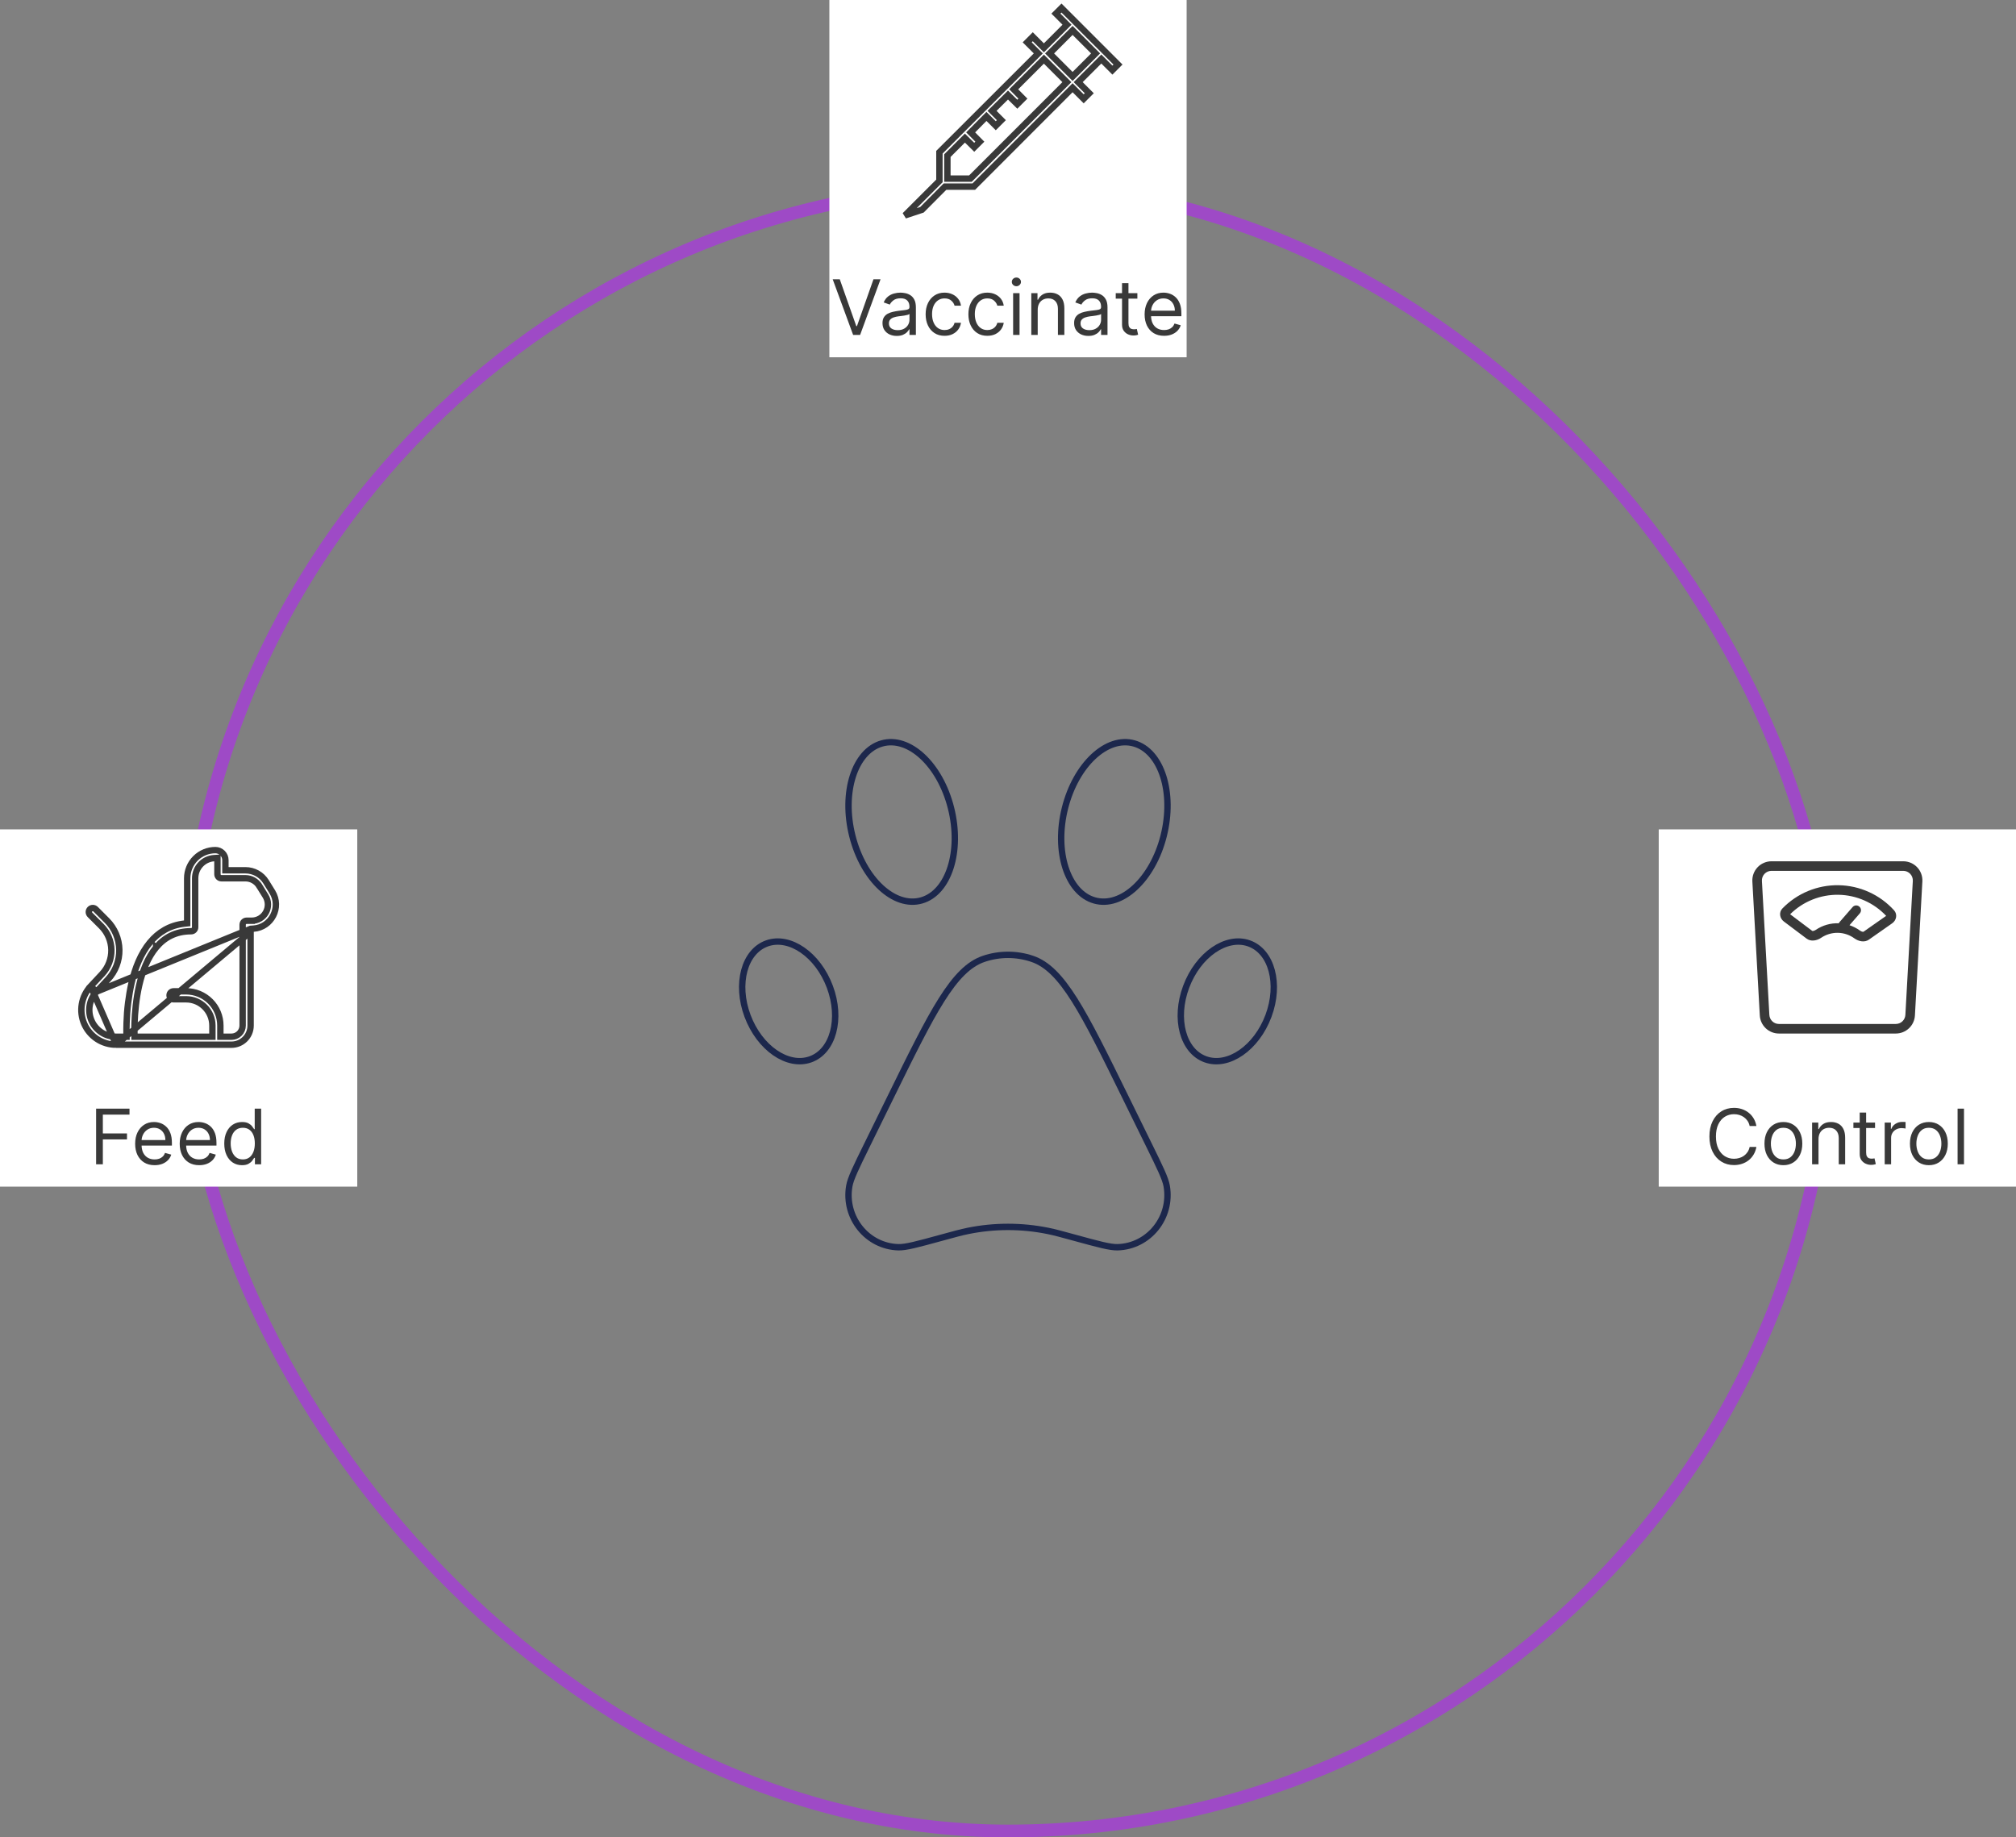 <svg width="316" height="288" viewBox="0 0 316 288" fill="none" xmlns="http://www.w3.org/2000/svg">
<rect x="0" y="0" width="316" height="288" fill="#808080" stroke="none"/>
<rect x="29" y="29" width="258" height="258" rx="129" stroke="#9E4AC6" stroke-width="2"/>
<path d="M139.544 172.068C146.151 158.617 149.455 151.891 154.21 150.289C156.671 149.459 159.329 149.459 161.79 150.289C166.545 151.891 169.849 158.617 176.456 172.068L180.117 179.522C181.824 182.997 182.677 184.734 182.879 185.918C183.717 190.829 180.084 195.356 175.189 195.498C174.009 195.533 172.167 195.028 168.482 194.018C166.375 193.441 165.322 193.152 164.27 192.939C160.13 192.101 155.87 192.101 151.73 192.939C150.677 193.152 149.624 193.441 147.519 194.018C143.833 195.028 141.991 195.533 140.811 195.498C135.916 195.356 132.282 190.829 133.121 185.918C133.323 184.734 134.176 182.997 135.883 179.522L139.544 172.068Z" stroke="#1C274C"/>
<path d="M133.603 131.031C135.319 137.826 140.171 142.35 144.44 141.136C148.709 139.923 150.779 133.43 149.063 126.636C147.348 119.841 142.496 115.316 138.226 116.53C133.957 117.744 131.887 124.236 133.603 131.031Z" stroke="#1C274C"/>
<path d="M182.397 131.031C180.681 137.826 175.829 142.35 171.56 141.136C167.29 139.923 165.221 133.43 166.937 126.636C168.653 119.841 173.504 115.316 177.774 116.53C182.043 117.744 184.113 124.236 182.397 131.031Z" stroke="#1C274C"/>
<path d="M117.174 159.238C119.049 164.259 123.457 167.309 127.02 166.05C130.583 164.791 131.952 159.7 130.077 154.679C128.202 149.658 123.793 146.608 120.23 147.867C116.667 149.126 115.299 154.217 117.174 159.238Z" stroke="#1C274C"/>
<path d="M198.826 159.238C196.951 164.259 192.543 167.309 188.98 166.05C185.417 164.791 184.049 159.7 185.924 154.679C187.799 149.658 192.207 146.608 195.77 147.867C199.333 149.126 200.701 154.217 198.826 159.238Z" stroke="#1C274C"/>
<rect width="56" height="56" transform="translate(0 130)" fill="white"/>
<path d="M39.281 145.591L39.745 145.558C42.539 145.357 44.187 142.226 42.675 139.784C42.675 139.784 42.675 139.784 42.675 139.783L41.696 138.204L41.696 138.204C41.357 137.656 40.883 137.203 40.32 136.89C39.757 136.576 39.123 136.411 38.478 136.411H35.832H35.332V135.911V134.825V134.824C35.332 134.617 35.292 134.413 35.213 134.222C35.134 134.031 35.018 133.857 34.872 133.711C34.726 133.565 34.553 133.449 34.362 133.37C34.171 133.291 33.967 133.25 33.76 133.25C32.588 133.25 31.464 133.716 30.636 134.544C29.807 135.373 29.341 136.497 29.341 137.669V144.275V144.722L28.897 144.771C26.575 145.032 24.811 146.148 23.506 147.717L23.506 147.718C22.029 149.491 21.148 151.819 20.617 154.088C20.16 156.137 19.901 158.224 19.842 160.322L19.842 160.325C19.82 160.972 19.82 161.54 19.824 161.995L19.829 162.5H19.324H18.192C18.192 162.5 18.192 162.5 18.192 162.5C17.375 162.5 16.575 162.261 15.891 161.813C15.208 161.365 14.67 160.726 14.345 159.976C14.019 159.227 13.919 158.398 14.058 157.592C14.197 156.787 14.569 156.039 15.127 155.442L15.127 155.442L39.281 145.591ZM39.281 145.591V146.057M39.281 145.591V146.057M39.281 146.057V160.753C39.281 162.408 37.941 163.75 36.287 163.75H18.191M39.281 146.057L18.191 163.75M39.456 144.318C39.909 144.319 40.353 144.198 40.744 143.969C41.134 143.74 41.456 143.411 41.676 143.015C41.897 142.62 42.007 142.173 41.996 141.72C41.985 141.268 41.853 140.826 41.614 140.442L40.636 138.863L40.635 138.863C40.171 138.116 39.356 137.661 38.478 137.661H34.707C34.541 137.661 34.383 137.595 34.265 137.478C34.148 137.361 34.082 137.202 34.082 137.036V135.007V134.473L33.55 134.508C31.898 134.615 30.591 135.991 30.591 137.669V145.339C30.591 145.505 30.526 145.663 30.408 145.781C30.291 145.898 30.132 145.964 29.966 145.964C27.501 145.964 25.747 146.979 24.466 148.517M39.456 144.318L39.457 143.818V144.318H39.456ZM39.456 144.318H38.658C38.492 144.318 38.334 144.384 38.216 144.501C38.099 144.618 38.033 144.777 38.033 144.943V160.753C38.033 161.217 37.849 161.661 37.522 161.988C37.194 162.316 36.75 162.5 36.287 162.5H35.042H34.542V162V160.753V160.753C34.543 160.048 34.404 159.351 34.135 158.699C33.865 158.048 33.47 157.456 32.972 156.958C32.473 156.459 31.882 156.064 31.231 155.794C30.579 155.524 29.881 155.385 29.177 155.385H27.201C27.035 155.385 26.877 155.451 26.759 155.569C26.642 155.686 26.576 155.845 26.576 156.01C26.576 156.176 26.642 156.335 26.759 156.452C26.877 156.57 27.035 156.635 27.201 156.635H29.177C31.449 156.635 33.292 158.48 33.292 160.753V162V162.5H32.792H21.574H21.082L21.074 162.008C21.067 161.566 21.07 161.009 21.09 160.366L21.09 160.366C21.145 158.722 21.329 156.542 21.834 154.374L21.834 154.374C22.342 152.195 23.165 150.078 24.466 148.517M24.466 148.517C24.466 148.517 24.466 148.518 24.466 148.518L24.849 148.837L24.466 148.517ZM18.191 163.75C17.13 163.749 16.093 163.438 15.207 162.856C14.321 162.273 13.624 161.445 13.202 160.473C12.779 159.5 12.65 158.425 12.83 157.38C13.009 156.335 13.49 155.366 14.213 154.59L18.191 163.75ZM16.92 153.519L15.127 155.442L14.213 154.59L16.009 152.666L16.009 152.666C16.963 151.644 17.483 150.29 17.459 148.892C17.435 147.493 16.868 146.159 15.88 145.17L15.88 145.17L14.118 143.408L14.118 143.408L14.112 143.402C14.052 143.344 14.004 143.275 13.972 143.199C13.939 143.123 13.921 143.041 13.921 142.958C13.92 142.875 13.936 142.792 13.967 142.716C13.999 142.639 14.045 142.569 14.104 142.51C14.162 142.452 14.232 142.405 14.309 142.374C14.386 142.342 14.468 142.327 14.551 142.327C14.634 142.328 14.716 142.345 14.792 142.378C14.869 142.411 14.938 142.458 14.995 142.518L14.995 142.518L15.001 142.524L16.761 144.286L16.761 144.286C17.978 145.504 18.675 147.148 18.705 148.87C18.734 150.592 18.094 152.259 16.92 153.519L16.92 153.519Z" stroke="#393939"/>
<path d="M15.065 182.5V173.773H20.298V174.71H16.121V177.659H19.905V178.597H16.121V182.5H15.065ZM24.235 182.636C23.604 182.636 23.06 182.497 22.603 182.219C22.148 181.938 21.798 181.545 21.55 181.043C21.306 180.537 21.184 179.949 21.184 179.278C21.184 178.608 21.306 178.017 21.55 177.506C21.798 176.991 22.141 176.591 22.582 176.304C23.025 176.014 23.542 175.869 24.133 175.869C24.474 175.869 24.81 175.926 25.143 176.04C25.475 176.153 25.778 176.338 26.05 176.594C26.323 176.847 26.541 177.182 26.702 177.599C26.864 178.017 26.945 178.531 26.945 179.142V179.568H21.9V178.699H25.923C25.923 178.33 25.849 178 25.701 177.71C25.556 177.42 25.349 177.192 25.079 177.024C24.812 176.857 24.496 176.773 24.133 176.773C23.732 176.773 23.386 176.872 23.093 177.071C22.803 177.267 22.58 177.523 22.424 177.838C22.268 178.153 22.19 178.491 22.19 178.852V179.432C22.19 179.926 22.275 180.345 22.445 180.689C22.619 181.03 22.859 181.29 23.166 181.469C23.472 181.645 23.829 181.733 24.235 181.733C24.499 181.733 24.738 181.696 24.951 181.622C25.167 181.545 25.353 181.432 25.509 181.281C25.666 181.128 25.786 180.937 25.871 180.71L26.843 180.983C26.741 181.312 26.569 181.602 26.327 181.852C26.086 182.099 25.788 182.293 25.433 182.432C25.077 182.568 24.678 182.636 24.235 182.636ZM31.22 182.636C30.589 182.636 30.045 182.497 29.587 182.219C29.133 181.938 28.782 181.545 28.535 181.043C28.291 180.537 28.168 179.949 28.168 179.278C28.168 178.608 28.291 178.017 28.535 177.506C28.782 176.991 29.126 176.591 29.566 176.304C30.009 176.014 30.526 175.869 31.117 175.869C31.458 175.869 31.795 175.926 32.127 176.04C32.459 176.153 32.762 176.338 33.035 176.594C33.307 176.847 33.525 177.182 33.687 177.599C33.849 178.017 33.93 178.531 33.93 179.142V179.568H28.884V178.699H32.907C32.907 178.33 32.833 178 32.685 177.71C32.541 177.42 32.333 177.192 32.063 177.024C31.796 176.857 31.481 176.773 31.117 176.773C30.717 176.773 30.37 176.872 30.077 177.071C29.788 177.267 29.565 177.523 29.408 177.838C29.252 178.153 29.174 178.491 29.174 178.852V179.432C29.174 179.926 29.259 180.345 29.43 180.689C29.603 181.03 29.843 181.29 30.15 181.469C30.457 181.645 30.813 181.733 31.22 181.733C31.484 181.733 31.722 181.696 31.935 181.622C32.151 181.545 32.337 181.432 32.494 181.281C32.65 181.128 32.771 180.937 32.856 180.71L33.827 180.983C33.725 181.312 33.553 181.602 33.312 181.852C33.07 182.099 32.772 182.293 32.417 182.432C32.062 182.568 31.663 182.636 31.22 182.636ZM37.931 182.636C37.386 182.636 36.904 182.499 36.486 182.223C36.069 181.945 35.742 181.553 35.506 181.047C35.271 180.538 35.153 179.938 35.153 179.244C35.153 178.557 35.271 177.96 35.506 177.455C35.742 176.949 36.07 176.558 36.491 176.283C36.911 176.007 37.397 175.869 37.948 175.869C38.374 175.869 38.711 175.94 38.958 176.082C39.208 176.222 39.398 176.381 39.529 176.56C39.663 176.736 39.766 176.881 39.84 176.994H39.925V173.773H40.931V182.5H39.959V181.494H39.84C39.766 181.614 39.661 181.764 39.525 181.946C39.389 182.125 39.194 182.286 38.941 182.428C38.688 182.567 38.352 182.636 37.931 182.636ZM38.068 181.733C38.471 181.733 38.812 181.628 39.09 181.418C39.369 181.205 39.58 180.911 39.725 180.536C39.87 180.158 39.943 179.722 39.943 179.227C39.943 178.739 39.871 178.311 39.729 177.945C39.587 177.575 39.377 177.288 39.099 177.084C38.82 176.876 38.477 176.773 38.068 176.773C37.641 176.773 37.286 176.882 37.002 177.101C36.721 177.317 36.509 177.611 36.367 177.983C36.228 178.352 36.158 178.767 36.158 179.227C36.158 179.693 36.229 180.116 36.371 180.497C36.516 180.875 36.729 181.176 37.011 181.401C37.295 181.622 37.647 181.733 38.068 181.733Z" fill="#393939"/>
<rect width="56" height="56" transform="translate(260 130)" fill="white"/>
<path fill-rule="evenodd" clip-rule="evenodd" d="M296.888 142.687C297.445 143.302 297.274 144.244 296.596 144.72L292.942 147.283C292.264 147.759 291.337 147.567 290.667 147.081C289.913 146.532 289.008 146.229 288.076 146.214C287.143 146.199 286.229 146.471 285.457 146.994C284.77 147.458 283.838 147.619 283.177 147.121L279.609 144.438C278.947 143.94 278.808 142.991 279.385 142.396C280.527 141.219 281.898 140.287 283.414 139.661C284.931 139.034 286.559 138.724 288.2 138.752C289.84 138.779 291.457 139.142 292.952 139.82C294.446 140.497 295.786 141.472 296.888 142.687ZM295.647 143.555C294.685 142.533 293.529 141.714 292.245 141.147C290.962 140.58 289.578 140.275 288.175 140.252C286.772 140.229 285.378 140.487 284.077 141.011C282.775 141.535 281.592 142.315 280.597 143.305L284.075 145.921C284.107 145.928 284.14 145.93 284.173 145.925C284.29 145.915 284.455 145.861 284.615 145.753C285.675 145.035 286.936 144.672 288.215 144.718C288.244 144.656 288.282 144.599 288.327 144.548L290.386 142.18C290.517 142.029 290.702 141.937 290.9 141.923C291.099 141.909 291.294 141.975 291.445 142.105C291.595 142.236 291.687 142.421 291.701 142.619C291.715 142.818 291.649 143.013 291.519 143.164L289.903 145.022C290.492 145.218 291.047 145.503 291.549 145.867C291.705 145.981 291.868 146.04 291.985 146.055C292.042 146.062 292.072 146.057 292.083 146.054L295.647 143.555ZM292.09 146.052L292.083 146.054C292.086 146.052 292.089 146.051 292.09 146.052ZM284.069 145.918C284.069 145.918 284.071 145.918 284.075 145.921L284.069 145.918Z" fill="#393939"/>
<path fill-rule="evenodd" clip-rule="evenodd" d="M297.162 162C297.929 162 298.666 161.706 299.223 161.179C299.781 160.652 300.115 159.932 300.157 159.167L301.324 138.167C301.347 137.759 301.286 137.351 301.146 136.968C301.006 136.585 300.789 136.235 300.508 135.938C300.228 135.642 299.89 135.406 299.515 135.245C299.14 135.083 298.737 135 298.329 135H277.671C277.263 135 276.859 135.083 276.485 135.245C276.11 135.406 275.772 135.642 275.492 135.939C275.211 136.235 274.995 136.585 274.854 136.968C274.714 137.352 274.653 137.759 274.676 138.167L275.842 159.167C275.885 159.932 276.219 160.652 276.776 161.179C277.333 161.706 278.071 162 278.838 162H297.162ZM278.838 160.5H297.162C297.545 160.5 297.914 160.353 298.193 160.089C298.471 159.826 298.638 159.465 298.66 159.083L299.827 138.082C299.838 137.879 299.807 137.675 299.737 137.484C299.667 137.292 299.558 137.117 299.418 136.969C299.278 136.821 299.109 136.703 298.922 136.622C298.734 136.542 298.533 136.5 298.329 136.5H277.671C277.467 136.5 277.265 136.542 277.078 136.622C276.89 136.703 276.721 136.821 276.581 136.969C276.441 137.117 276.333 137.292 276.262 137.484C276.192 137.675 276.162 137.879 276.173 138.082L277.34 159.083C277.361 159.465 277.528 159.826 277.807 160.089C278.085 160.353 278.454 160.5 278.838 160.5Z" fill="#393939"/>
<path d="M275.308 176.5H274.251C274.189 176.196 274.079 175.929 273.923 175.699C273.77 175.469 273.582 175.276 273.361 175.119C273.142 174.96 272.899 174.841 272.632 174.761C272.365 174.682 272.086 174.642 271.797 174.642C271.268 174.642 270.79 174.776 270.361 175.043C269.934 175.31 269.595 175.703 269.342 176.223C269.092 176.743 268.967 177.381 268.967 178.136C268.967 178.892 269.092 179.53 269.342 180.05C269.595 180.57 269.934 180.963 270.361 181.23C270.79 181.497 271.268 181.631 271.797 181.631C272.086 181.631 272.365 181.591 272.632 181.511C272.899 181.432 273.142 181.314 273.361 181.158C273.582 180.999 273.77 180.804 273.923 180.574C274.079 180.341 274.189 180.074 274.251 179.773H275.308C275.229 180.219 275.084 180.618 274.873 180.97C274.663 181.322 274.402 181.622 274.089 181.869C273.777 182.114 273.426 182.3 273.037 182.428C272.65 182.555 272.237 182.619 271.797 182.619C271.052 182.619 270.39 182.438 269.811 182.074C269.231 181.71 268.775 181.193 268.443 180.523C268.111 179.852 267.944 179.057 267.944 178.136C267.944 177.216 268.111 176.42 268.443 175.75C268.775 175.08 269.231 174.562 269.811 174.199C270.39 173.835 271.052 173.653 271.797 173.653C272.237 173.653 272.65 173.717 273.037 173.845C273.426 173.973 273.777 174.161 274.089 174.408C274.402 174.652 274.663 174.95 274.873 175.303C275.084 175.652 275.229 176.051 275.308 176.5ZM279.539 182.636C278.948 182.636 278.429 182.496 277.983 182.214C277.54 181.933 277.193 181.54 276.943 181.034C276.696 180.528 276.573 179.937 276.573 179.261C276.573 178.58 276.696 177.984 276.943 177.476C277.193 176.967 277.54 176.572 277.983 176.291C278.429 176.01 278.948 175.869 279.539 175.869C280.129 175.869 280.646 176.01 281.09 176.291C281.536 176.572 281.882 176.967 282.129 177.476C282.379 177.984 282.504 178.58 282.504 179.261C282.504 179.937 282.379 180.528 282.129 181.034C281.882 181.54 281.536 181.933 281.09 182.214C280.646 182.496 280.129 182.636 279.539 182.636ZM279.539 181.733C279.987 181.733 280.357 181.618 280.646 181.388C280.936 181.158 281.151 180.855 281.29 180.48C281.429 180.105 281.499 179.699 281.499 179.261C281.499 178.824 281.429 178.416 281.29 178.038C281.151 177.661 280.936 177.355 280.646 177.122C280.357 176.889 279.987 176.773 279.539 176.773C279.09 176.773 278.72 176.889 278.431 177.122C278.141 177.355 277.926 177.661 277.787 178.038C277.648 178.416 277.578 178.824 277.578 179.261C277.578 179.699 277.648 180.105 277.787 180.48C277.926 180.855 278.141 181.158 278.431 181.388C278.72 181.618 279.09 181.733 279.539 181.733ZM285.045 178.562V182.5H284.04V175.955H285.011V176.977H285.096C285.25 176.645 285.483 176.378 285.795 176.176C286.108 175.972 286.511 175.869 287.006 175.869C287.449 175.869 287.836 175.96 288.169 176.142C288.501 176.321 288.76 176.594 288.944 176.96C289.129 177.324 289.221 177.784 289.221 178.341V182.5H288.216V178.409C288.216 177.895 288.082 177.494 287.815 177.207C287.548 176.918 287.182 176.773 286.716 176.773C286.395 176.773 286.108 176.842 285.855 176.982C285.605 177.121 285.407 177.324 285.263 177.591C285.118 177.858 285.045 178.182 285.045 178.562ZM293.906 175.955V176.807H290.514V175.955H293.906ZM291.502 174.386H292.508V180.625C292.508 180.909 292.549 181.122 292.632 181.264C292.717 181.403 292.825 181.497 292.955 181.545C293.089 181.591 293.23 181.614 293.377 181.614C293.488 181.614 293.579 181.608 293.65 181.597C293.721 181.582 293.778 181.571 293.82 181.562L294.025 182.466C293.957 182.491 293.862 182.517 293.74 182.543C293.617 182.571 293.463 182.585 293.275 182.585C292.991 182.585 292.713 182.524 292.44 182.402C292.17 182.28 291.945 182.094 291.767 181.844C291.59 181.594 291.502 181.278 291.502 180.898V174.386ZM295.419 182.5V175.955H296.39V176.943H296.458C296.578 176.619 296.794 176.357 297.106 176.155C297.419 175.953 297.771 175.852 298.163 175.852C298.237 175.852 298.329 175.854 298.44 175.857C298.551 175.859 298.634 175.864 298.691 175.869V176.892C298.657 176.884 298.579 176.871 298.457 176.854C298.338 176.834 298.211 176.824 298.078 176.824C297.759 176.824 297.475 176.891 297.225 177.024C296.978 177.155 296.782 177.337 296.637 177.57C296.495 177.8 296.424 178.062 296.424 178.358V182.5H295.419ZM302.343 182.636C301.752 182.636 301.234 182.496 300.788 182.214C300.345 181.933 299.998 181.54 299.748 181.034C299.501 180.528 299.377 179.937 299.377 179.261C299.377 178.58 299.501 177.984 299.748 177.476C299.998 176.967 300.345 176.572 300.788 176.291C301.234 176.01 301.752 175.869 302.343 175.869C302.934 175.869 303.451 176.01 303.894 176.291C304.34 176.572 304.687 176.967 304.934 177.476C305.184 177.984 305.309 178.58 305.309 179.261C305.309 179.937 305.184 180.528 304.934 181.034C304.687 181.54 304.34 181.933 303.894 182.214C303.451 182.496 302.934 182.636 302.343 182.636ZM302.343 181.733C302.792 181.733 303.161 181.618 303.451 181.388C303.741 181.158 303.955 180.855 304.095 180.48C304.234 180.105 304.303 179.699 304.303 179.261C304.303 178.824 304.234 178.416 304.095 178.038C303.955 177.661 303.741 177.355 303.451 177.122C303.161 176.889 302.792 176.773 302.343 176.773C301.894 176.773 301.525 176.889 301.235 177.122C300.945 177.355 300.731 177.661 300.592 178.038C300.453 178.416 300.383 178.824 300.383 179.261C300.383 179.699 300.453 180.105 300.592 180.48C300.731 180.855 300.945 181.158 301.235 181.388C301.525 181.618 301.894 181.733 302.343 181.733ZM307.85 173.773V182.5H306.844V173.773H307.85Z" fill="#393939"/>
<rect width="56" height="56" transform="translate(130)" fill="white"/>
<g clip-path="url(#clip0_1039_4725)">
<path d="M174.365 10.99L172.979 9.603L172.625 9.25L172.271 9.603L169.353 12.521L169 12.875L169.353 13.229L170.74 14.615L169.865 15.49L168.479 14.104L168.125 13.75L167.771 14.104L152.642 29.25H148.332H148.124L147.978 29.397L144.511 32.881L141.844 33.764L147.104 28.504L147.25 28.358V28.15V23.858L162.396 8.729L162.75 8.375L162.397 8.021L161.01 6.635L161.885 5.76L163.271 7.147L163.625 7.5L163.979 7.147L166.897 4.229L167.25 3.875L166.897 3.521L165.51 2.135L166.385 1.26L175.24 10.115L174.365 10.99ZM151.9 28H152.107L152.254 27.854L166.879 13.229L167.232 12.875L166.879 12.521L163.979 9.621L163.625 9.268L163.271 9.621L159.246 13.646L158.895 13.998L159.244 14.351L160.336 15.457L159.457 16.336L158.351 15.244L158 14.896L157.648 15.244L155.855 17.02L155.498 17.373L155.853 17.729L156.959 18.834L156.084 19.709L154.979 18.604L154.623 18.248L154.27 18.605L152.494 20.398L152.146 20.75L152.494 21.101L153.586 22.207L152.707 23.086L151.601 21.994L151.248 21.645L150.896 21.996L148.646 24.246L148.5 24.392V24.6V27.5V28H149H151.9ZM167.771 11.629L168.125 11.982L168.479 11.629L171.379 8.729L171.732 8.375L171.379 8.021L168.479 5.121L168.125 4.768L167.771 5.121L164.871 8.021L164.518 8.375L164.871 8.729L167.771 11.629Z" stroke="#393939"/>
</g>
<path d="M131.63 43.773L134.221 51.119H134.323L136.914 43.773H138.022L134.817 52.5H133.726L130.522 43.773H131.63ZM140.561 52.653C140.147 52.653 139.77 52.575 139.432 52.419C139.094 52.26 138.826 52.031 138.627 51.733C138.428 51.432 138.328 51.068 138.328 50.642C138.328 50.267 138.402 49.963 138.55 49.73C138.698 49.494 138.895 49.31 139.142 49.176C139.39 49.043 139.662 48.943 139.961 48.878C140.262 48.81 140.564 48.756 140.868 48.716C141.266 48.665 141.588 48.626 141.836 48.601C142.086 48.572 142.267 48.526 142.381 48.46C142.498 48.395 142.556 48.281 142.556 48.119V48.085C142.556 47.665 142.441 47.338 142.211 47.105C141.983 46.872 141.638 46.756 141.175 46.756C140.695 46.756 140.319 46.861 140.046 47.071C139.773 47.281 139.581 47.506 139.471 47.744L138.516 47.403C138.686 47.006 138.914 46.696 139.198 46.474C139.485 46.25 139.797 46.094 140.135 46.006C140.476 45.915 140.811 45.869 141.141 45.869C141.351 45.869 141.593 45.895 141.865 45.946C142.141 45.994 142.407 46.095 142.662 46.249C142.921 46.402 143.135 46.633 143.306 46.943C143.476 47.253 143.561 47.668 143.561 48.188V52.5H142.556V51.614H142.505C142.436 51.756 142.323 51.908 142.164 52.07C142.005 52.231 141.793 52.369 141.529 52.483C141.265 52.597 140.942 52.653 140.561 52.653ZM140.715 51.75C141.113 51.75 141.448 51.672 141.721 51.516C141.996 51.359 142.203 51.158 142.343 50.91C142.485 50.663 142.556 50.403 142.556 50.131V49.21C142.513 49.261 142.419 49.308 142.275 49.351C142.132 49.391 141.968 49.426 141.78 49.457C141.596 49.486 141.415 49.511 141.239 49.534C141.066 49.554 140.925 49.571 140.817 49.585C140.556 49.619 140.311 49.675 140.084 49.751C139.86 49.825 139.678 49.938 139.539 50.088C139.402 50.236 139.334 50.438 139.334 50.693C139.334 51.043 139.463 51.307 139.722 51.486C139.983 51.662 140.314 51.75 140.715 51.75ZM148.056 52.636C147.442 52.636 146.914 52.492 146.471 52.202C146.028 51.912 145.687 51.513 145.448 51.004C145.21 50.496 145.09 49.915 145.09 49.261C145.09 48.597 145.212 48.01 145.457 47.501C145.704 46.99 146.048 46.591 146.488 46.304C146.931 46.014 147.448 45.869 148.039 45.869C148.499 45.869 148.914 45.955 149.283 46.125C149.653 46.295 149.955 46.534 150.191 46.841C150.427 47.148 150.573 47.506 150.63 47.915H149.624C149.548 47.617 149.377 47.352 149.113 47.122C148.852 46.889 148.499 46.773 148.056 46.773C147.664 46.773 147.32 46.875 147.025 47.08C146.732 47.281 146.504 47.567 146.339 47.936C146.177 48.303 146.096 48.733 146.096 49.227C146.096 49.733 146.175 50.173 146.335 50.548C146.496 50.923 146.724 51.215 147.016 51.422C147.312 51.629 147.658 51.733 148.056 51.733C148.317 51.733 148.555 51.688 148.768 51.597C148.981 51.506 149.161 51.375 149.309 51.205C149.457 51.034 149.562 50.83 149.624 50.591H150.63C150.573 50.977 150.433 51.325 150.208 51.635C149.987 51.942 149.692 52.186 149.326 52.368C148.962 52.547 148.539 52.636 148.056 52.636ZM154.759 52.636C154.146 52.636 153.617 52.492 153.174 52.202C152.731 51.912 152.39 51.513 152.151 51.004C151.913 50.496 151.793 49.915 151.793 49.261C151.793 48.597 151.915 48.01 152.16 47.501C152.407 46.99 152.751 46.591 153.191 46.304C153.634 46.014 154.151 45.869 154.742 45.869C155.202 45.869 155.617 45.955 155.987 46.125C156.356 46.295 156.658 46.534 156.894 46.841C157.13 47.148 157.276 47.506 157.333 47.915H156.327C156.251 47.617 156.08 47.352 155.816 47.122C155.555 46.889 155.202 46.773 154.759 46.773C154.367 46.773 154.023 46.875 153.728 47.08C153.435 47.281 153.207 47.567 153.042 47.936C152.88 48.303 152.799 48.733 152.799 49.227C152.799 49.733 152.879 50.173 153.038 50.548C153.2 50.923 153.427 51.215 153.719 51.422C154.015 51.629 154.362 51.733 154.759 51.733C155.021 51.733 155.258 51.688 155.471 51.597C155.684 51.506 155.864 51.375 156.012 51.205C156.16 51.034 156.265 50.83 156.327 50.591H157.333C157.276 50.977 157.136 51.325 156.911 51.635C156.69 51.942 156.396 52.186 156.029 52.368C155.665 52.547 155.242 52.636 154.759 52.636ZM158.803 52.5V45.955H159.809V52.5H158.803ZM159.315 44.864C159.119 44.864 158.95 44.797 158.808 44.663C158.668 44.53 158.599 44.369 158.599 44.182C158.599 43.994 158.668 43.834 158.808 43.7C158.95 43.567 159.119 43.5 159.315 43.5C159.511 43.5 159.678 43.567 159.817 43.7C159.96 43.834 160.031 43.994 160.031 44.182C160.031 44.369 159.96 44.53 159.817 44.663C159.678 44.797 159.511 44.864 159.315 44.864ZM162.657 48.562V52.5H161.651V45.955H162.623V46.977H162.708C162.861 46.645 163.094 46.378 163.407 46.176C163.719 45.972 164.123 45.869 164.617 45.869C165.06 45.869 165.448 45.96 165.78 46.142C166.113 46.321 166.371 46.594 166.556 46.96C166.74 47.324 166.833 47.784 166.833 48.341V52.5H165.827V48.409C165.827 47.895 165.694 47.494 165.426 47.207C165.159 46.918 164.793 46.773 164.327 46.773C164.006 46.773 163.719 46.842 163.466 46.981C163.216 47.121 163.019 47.324 162.874 47.591C162.729 47.858 162.657 48.182 162.657 48.562ZM170.597 52.653C170.182 52.653 169.805 52.575 169.467 52.419C169.129 52.26 168.861 52.031 168.662 51.733C168.463 51.432 168.364 51.068 168.364 50.642C168.364 50.267 168.438 49.963 168.585 49.73C168.733 49.494 168.93 49.31 169.178 49.176C169.425 49.043 169.697 48.943 169.996 48.878C170.297 48.81 170.599 48.756 170.903 48.716C171.301 48.665 171.624 48.626 171.871 48.601C172.121 48.572 172.303 48.526 172.416 48.46C172.533 48.395 172.591 48.281 172.591 48.119V48.085C172.591 47.665 172.476 47.338 172.246 47.105C172.018 46.872 171.673 46.756 171.21 46.756C170.73 46.756 170.354 46.861 170.081 47.071C169.808 47.281 169.616 47.506 169.506 47.744L168.551 47.403C168.722 47.006 168.949 46.696 169.233 46.474C169.52 46.25 169.832 46.094 170.17 46.006C170.511 45.915 170.847 45.869 171.176 45.869C171.386 45.869 171.628 45.895 171.901 45.946C172.176 45.994 172.442 46.095 172.697 46.249C172.956 46.402 173.17 46.633 173.341 46.943C173.511 47.253 173.597 47.668 173.597 48.188V52.5H172.591V51.614H172.54C172.472 51.756 172.358 51.908 172.199 52.07C172.04 52.231 171.828 52.369 171.564 52.483C171.3 52.597 170.977 52.653 170.597 52.653ZM170.75 51.75C171.148 51.75 171.483 51.672 171.756 51.516C172.031 51.359 172.239 51.158 172.378 50.91C172.52 50.663 172.591 50.403 172.591 50.131V49.21C172.548 49.261 172.455 49.308 172.31 49.351C172.168 49.391 172.003 49.426 171.815 49.457C171.631 49.486 171.45 49.511 171.274 49.534C171.101 49.554 170.96 49.571 170.852 49.585C170.591 49.619 170.347 49.675 170.119 49.751C169.895 49.825 169.713 49.938 169.574 50.088C169.438 50.236 169.369 50.438 169.369 50.693C169.369 51.043 169.499 51.307 169.757 51.486C170.018 51.662 170.349 51.75 170.75 51.75ZM178.279 45.955V46.807H174.887V45.955H178.279ZM175.875 44.386H176.881V50.625C176.881 50.909 176.922 51.122 177.005 51.264C177.09 51.403 177.198 51.497 177.328 51.545C177.462 51.591 177.603 51.614 177.75 51.614C177.861 51.614 177.952 51.608 178.023 51.597C178.094 51.582 178.151 51.571 178.194 51.562L178.398 52.466C178.33 52.492 178.235 52.517 178.113 52.543C177.99 52.571 177.836 52.585 177.648 52.585C177.364 52.585 177.086 52.524 176.813 52.402C176.543 52.28 176.319 52.094 176.14 51.844C175.963 51.594 175.875 51.278 175.875 50.898V44.386ZM182.466 52.636C181.835 52.636 181.291 52.497 180.833 52.219C180.379 51.938 180.028 51.545 179.781 51.043C179.537 50.537 179.414 49.949 179.414 49.278C179.414 48.608 179.537 48.017 179.781 47.506C180.028 46.992 180.372 46.591 180.812 46.304C181.255 46.014 181.772 45.869 182.363 45.869C182.704 45.869 183.041 45.926 183.373 46.04C183.706 46.153 184.008 46.338 184.281 46.594C184.554 46.847 184.771 47.182 184.933 47.599C185.095 48.017 185.176 48.531 185.176 49.142V49.568H180.13V48.699H184.153C184.153 48.33 184.079 48 183.931 47.71C183.787 47.42 183.579 47.192 183.309 47.024C183.042 46.856 182.727 46.773 182.363 46.773C181.963 46.773 181.616 46.872 181.324 47.071C181.034 47.267 180.811 47.523 180.654 47.838C180.498 48.153 180.42 48.492 180.42 48.852V49.432C180.42 49.926 180.505 50.345 180.676 50.689C180.849 51.03 181.089 51.29 181.396 51.469C181.703 51.645 182.059 51.733 182.466 51.733C182.73 51.733 182.968 51.696 183.181 51.622C183.397 51.545 183.583 51.432 183.74 51.281C183.896 51.128 184.017 50.938 184.102 50.71L185.074 50.983C184.971 51.312 184.799 51.602 184.558 51.852C184.316 52.099 184.018 52.293 183.663 52.432C183.308 52.568 182.909 52.636 182.466 52.636Z" fill="#393939"/>
<defs>
<clipPath id="clip0_1039_4725">
<rect width="36" height="36" fill="white" transform="translate(140 0.5)"/>
</clipPath>
</defs>
</svg>
